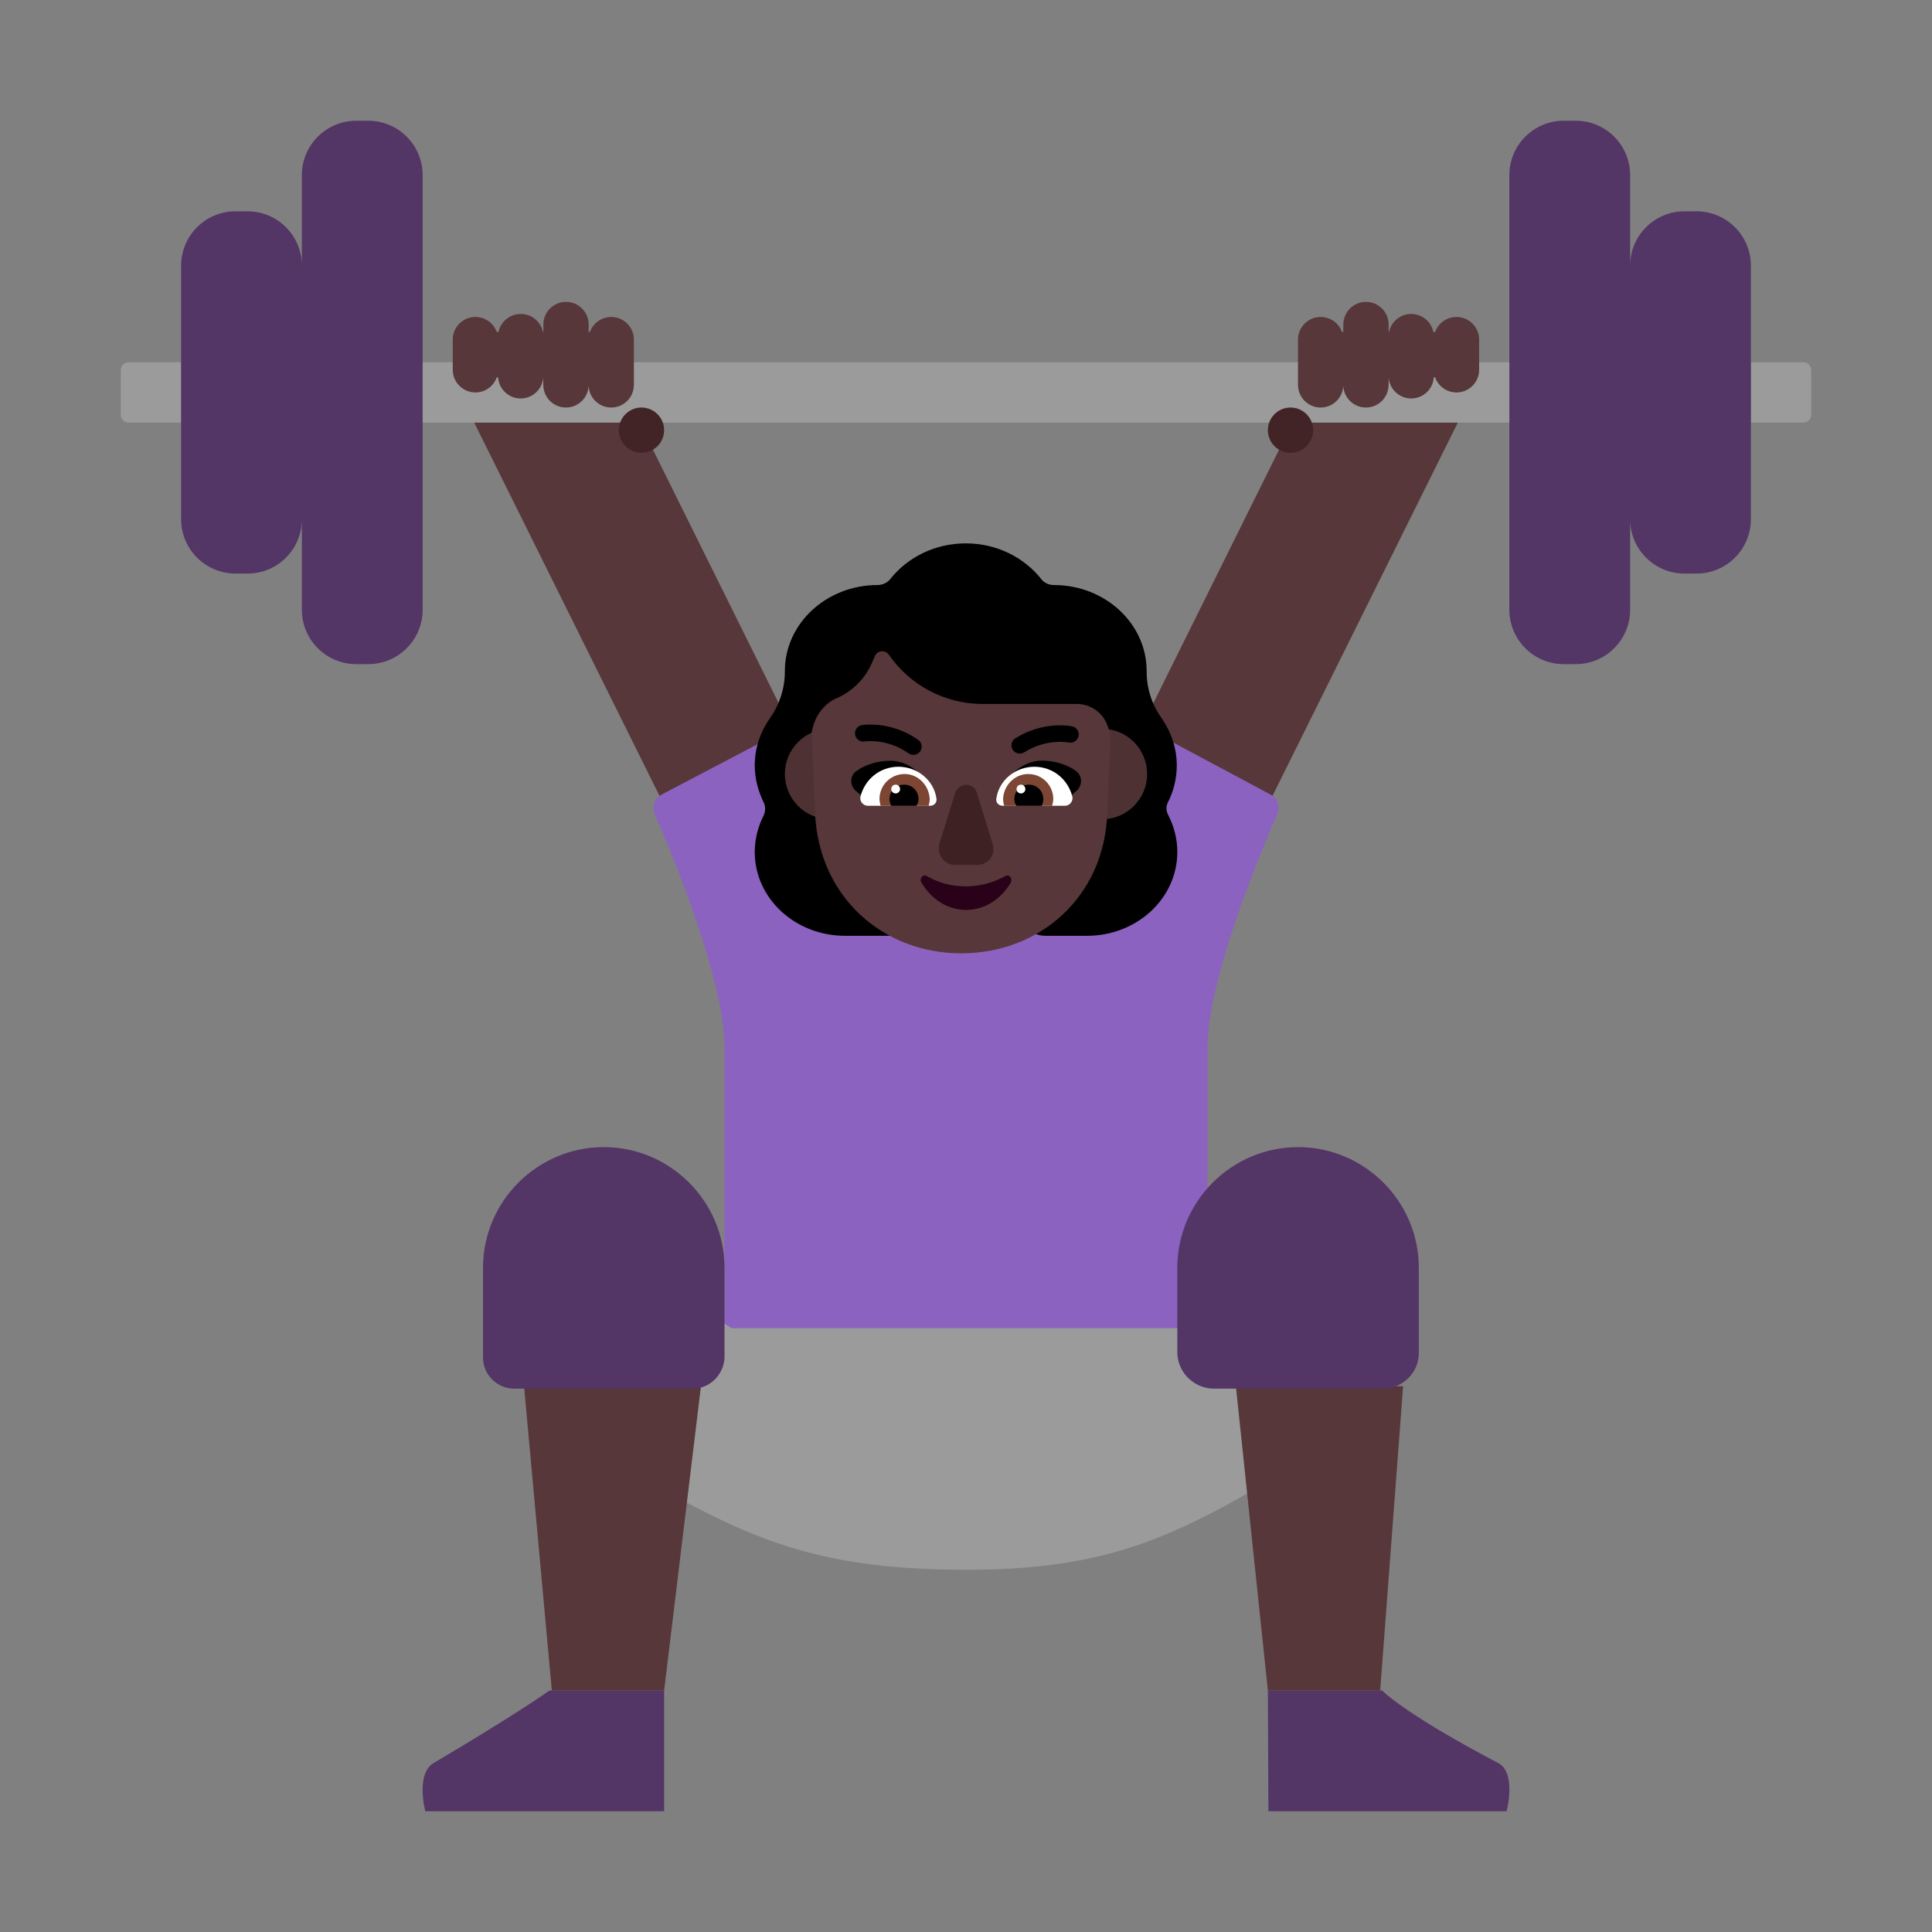 <svg fill="none" height="32" viewBox="0 0 32 32" width="32" xmlns="http://www.w3.org/2000/svg"><rect x="0" y="0" width="32" height="32" fill="#808080" stroke="none"/><path d="m11 30v-2h-1.898s-.53.38-1.917 1.2c-.307.18-.14.8-.14.8z" fill="#533566"/><path d="m21.009 30-.009-2h1.892s.359.38 1.92 1.2c.312.16.142.8.142.8z" fill="#533566"/><path d="m14.5 14.878-2.177 1.122-4.462-8.987c-.254-.516-.059-.665.439-.924l.244-.06c-.488.248 2.314 1.509 1.552-.03z" fill="#573739"/><path d="m17.5 14.878 2.177 1.122 4.462-8.987c.254-.516.059-.665-.439-.924l-.244-.06c.488.248-2.314 1.509-1.552-.03z" fill="#573739"/><path d="m21.155 13.483c.053-.121.004-.262-.113-.324l-2.543-1.359-.5 2.2.04.07c-.59-.37-1.29-.6-2.04-.6-.74 0-1.43.22-2.02.59l.03-.06-.46-2.2-2.59 1.36c-.118.062-.167.203-.114.325.292.67 1.155 2.744 1.155 3.865v4.65h8v-4.65c0-1.122.864-3.198 1.155-3.866z" fill="#8b62bf"/><path d="m23.05 20-3.12 2h-.05-7.71-.05l-3.12-2 .45 3.17.55.93c2.26 1.35 3.39 1.9 6.02 1.9s3.72-.7 5.98-2.06l.5-.93z" fill="#9b9b9b"/><path d="m9.14 28-.46-5.04h2.93l-.61 5.04z" fill="#573739"/><path d="m21 28-.53-5.04h2.77l-.38 5.04z" fill="#573739"/><g fill="#9b9b9b"><path d="m2 6.13c0-.072.058-.13.13-.13h.87v1h-.87c-.072 0-.13-.058-.13-.13z"/><path d="m26 6h-20v1h20z"/><path d="m29.87 6c.072 0 .13.058.13.13v.74c0 .072-.058.13-.13.13h-.87v-1z"/></g><path d="m8.515 23h2.96c.283 0 .515-.232.525-.515v-1.485c0-1.101-.899-2-2-2-1.101 0-2 .899-2 2v1.485c0 .283.232.515.515.515z" fill="#533566"/><path d="m20.106 23h2.798c.333 0 .606-.273.596-.606v-1.394c0-1.101-.899-2-2-2-1.101 0-2.0.899-2 2v1.394c0 .333.273.606.606.606z" fill="#533566"/><path d="m9.75 5.375c0-.207-.168-.375-.375-.375s-.375.168-.375.375v.125h-.007c-.035-.171-.186-.3-.368-.3s-.333.129-.368.3h-.029c-.051-.146-.19-.25-.354-.25-.207 0-.375.168-.375.375v.5c0 .207.168.375.375.375.163 0 .302-.104.354-.25h.022c.013.195.175.35.374.35s.361-.155.374-.35l.001.125c0 .207.168.375.375.375s.375-.168.375-.375c0 .207.168.375.375.375.207 0 .375-.168.375-.375v-.75c0-.207-.168-.375-.375-.375-.163 0-.302.104-.354.25h-.021z" fill="#573739"/><path d="m22.25 5.375c0-.207.168-.375.375-.375s.375.168.375.375v.125h.007c.035-.171.186-.3.367-.3s.333.129.367.3h.029c.051-.146.19-.25.354-.25.207 0 .375.168.375.375v.5c0 .207-.168.375-.375.375-.163 0-.302-.104-.354-.25h-.022c-.013.195-.175.35-.374.35s-.361-.155-.374-.35l-.001.125c0 .207-.168.375-.375.375s-.375-.168-.375-.375c0 .207-.168.375-.375.375s-.375-.168-.375-.375v-.75c0-.207.168-.375.375-.375.163 0 .302.104.354.25h.021z" fill="#573739"/><path d="m10.625 7.5c-.207 0-.375-.168-.375-.375s.168-.375.375-.375.375.168.375.375-.168.375-.375.375z" fill="#422426"/><path d="m21.375 7.5c.207 0 .375-.168.375-.375s-.168-.375-.375-.375-.375.168-.375.375.168.375.375.375z" fill="#422426"/><path d="m5.9 2c-.497 0-.9.403-.9.9v1.5c0-.497-.403-.9-.9-.9h-.2c-.497 0-.9.403-.9.9v4.2c0 .497.403.9.9.9h.2c.497 0 .9-.403.9-.9v1.5c0 .497.403.9.9.9h.2c.497 0 .9-.403.9-.9v-7.2c0-.497-.403-.9-.9-.9z" fill="#533566"/><path d="m25.9 2c-.497 0-.9.403-.9.9v7.2c0 .497.403.9.9.9h.2c.497 0 .9-.403.9-.9v-1.5c0 .497.403.9.9.9h.2c.497 0 .9-.403.9-.9v-4.2c0-.497-.403-.9-.9-.9h-.2c-.497 0-.9.403-.9.9v-1.5c0-.497-.403-.9-.9-.9z" fill="#533566"/><path d="m19.491 12.678c0 .227-.057.437-.151.62-.028.061-.028.131.009.201.094.183.151.393.151.612 0 .769-.669 1.389-1.498 1.389h-.678c-.311 0-.311-.236-.311-.236l-.019-.681-1.856-.009s-.009.515-.009.69c0 .201-.151.236-.405.236h-.725c-.829 0-1.498-.62-1.498-1.389 0-.218.057-.428.151-.612.028-.07.028-.14 0-.201-.094-.192-.151-.402-.151-.62 0-.288.094-.559.254-.786.16-.227.245-.498.245-.769v-.009c0-.786.688-1.424 1.536-1.424.075 0 .16-.035.207-.096.283-.358.735-.594 1.253-.594s.97.236 1.253.594c.047.061.122.096.207.096.848 0 1.536.638 1.536 1.424v.009c0 .28.085.542.245.769.16.227.254.498.254.786z" fill="#000"/><path d="m14.5 12.82c0 .414-.336.75-.75.75s-.75-.336-.75-.75c0-.414.336-.75.75-.75s.75.336.75.75z" fill="#4e3233"/><path d="m19 12.82c0 .414-.336.75-.75.75s-.75-.336-.75-.75c0-.414.336-.75.75-.75s.75.336.75.75z" fill="#4e3233"/><path d="m13.443 12.14c.057-.359.28-.506.377-.56.01-.005.018-.007.025-.01s.015-.005.025-.01c.26-.12.47-.33.58-.6l.04-.09c.04-.1.17-.11.23-.03.35.51.93.82 1.56.82h1.57c.084 0 .487.043.543.571l-.053 1.239c-.05 1.39-1.12 2.32-2.42 2.32-1.29 0-2.36-.93-2.42-2.32z" fill="#573739"/><path d="m17.82 12.77c.11.08.11.23.02.32l-.24.21c-.045-.015-.09-.029-.135-.043-.001-0-.002-.001-.002-.001-.068-.021-.136-.041-.203-.061-.101-.03-.202-.058-.303-.086h-0c-.012-.004-.025-.007-.037-.011-.102-.029-.204-.058-.31-.089.084-.132.2-.253.34-.329.025-.013.051-.025.077-.036.022-.009.045-.016.068-.023.053-.015.108-.022.165-.022.031 0 .063.001.094.004.023.002.045.005.068.009.129.02.255.065.358.13.014.009.027.018.04.027zm-3.635 0c-.11.08-.11.23-.02.32l.24.21c.045-.015.089-.029.134-.043.001-0.0.002-.001.002-.001.068-.021.136-.042.204-.061.101-.029.201-.058.303-.086.013-.003.025-.007.037-.01.102-.029.205-.058.31-.088-.084-.132-.2-.253-.34-.329-.025-.013-.05-.025-.077-.036-.021-.009-.043-.016-.066-.022-.053-.015-.109-.023-.167-.023-.031 0-.063.001-.094.004-.023.002-.045.005-.068.009-.131.021-.258.066-.362.133-.012.008-.024.016-.035.024z" fill="#000"/><path d="m14.322 12.28.001-0.0.01-.001c.009-.001.025-.002.044-.003.04-.002.097-.002.167.007.139.017.324.066.506.195.062.044.147.029.191-.033s.029-.147-.033-.191c-.228-.161-.458-.222-.632-.243-.087-.01-.16-.011-.212-.009-.026.001-.047.003-.062.005-.007.001-.014.002-.018.002l-.005.001-.002 0-.001 0c-.075.012-.125.083-.113.158.013.075.083.125.158.113z" fill="#000"/><path d="m17.864 12.194c.016-.074-.031-.147-.105-.163l-.001-0-.002-0-.005-.001c-.004-.001-.01-.002-.018-.003-.015-.002-.035-.005-.061-.008-.051-.005-.124-.008-.211-.002-.173.013-.406.062-.644.212-.064.04-.083.125-.043.189.04.064.125.083.189.043.192-.121.379-.161.518-.171.07-.005.127-.003.165.001l.055.007c.074.016.146-.031.163-.105z" fill="#000"/><path d="m14.253 13.19c.074-.286.323-.49.628-.49.314 0 .582.222.628.517.018.074-.037.129-.102.129h-1.035c-.074 0-.139-.074-.12-.157z" fill="#fff"/><path d="m17.76 13.19c-.074-.286-.323-.49-.628-.49-.314 0-.582.222-.628.517-.018.074.037.129.102.129h1.035c.074 0 .139-.074.12-.157z" fill="#fff"/><path d="m14.567 13.236c0-.231.185-.416.416-.416.222 0 .406.185.416.416 0 .037-.009.074-.018.111h-.795c-.009-.037-.018-.074-.018-.111z" fill="#7d4533"/><path d="m17.446 13.236c0-.231-.185-.416-.416-.416-.222 0-.407.185-.416.416 0 .037.009.074.018.111h.795c.009-.037.018-.074.018-.111z" fill="#7d4533"/><path d="m14.974 12.996c.139 0 .24.111.24.24 0 .037-.009.074-.037.111h-.416c-.018-.037-.028-.074-.028-.111 0-.139.111-.24.24-.24z" fill="#000"/><path d="m17.04 12.996c-.139 0-.24.111-.24.24 0 .037.009.074.037.111h.416c.018-.037.028-.074.028-.111 0-.139-.111-.24-.24-.24z" fill="#000"/><path d="m15.82 13.135-.26.84c-.05.17.08.35.25.35h.38c.18 0 .31-.17.25-.35l-.26-.84c-.04-.18-.3-.18-.36 0z" fill="#3d2123"/><path d="m15.993 14.681c-.24 0-.453-.06-.64-.17-.062-.04-.133.04-.089.11.16.27.427.45.738.45.311 0 .578-.18.738-.45.036-.07-.027-.15-.089-.11-.204.11-.418.17-.658.17z" fill="#290118"/><path d="m14.908 13.069c0 .041-.033.073-.073.073-.041 0-.073-.033-.073-.073 0-.041.033-.073.073-.073.041 0 .073.033.073.073z" fill="#fff"/><path d="m16.983 13.069c0 .041-.033.073-.073.073-.041 0-.073-.033-.073-.073s.033-.073.073-.073c.041 0 .073.033.073.073z" fill="#fff"/></svg>